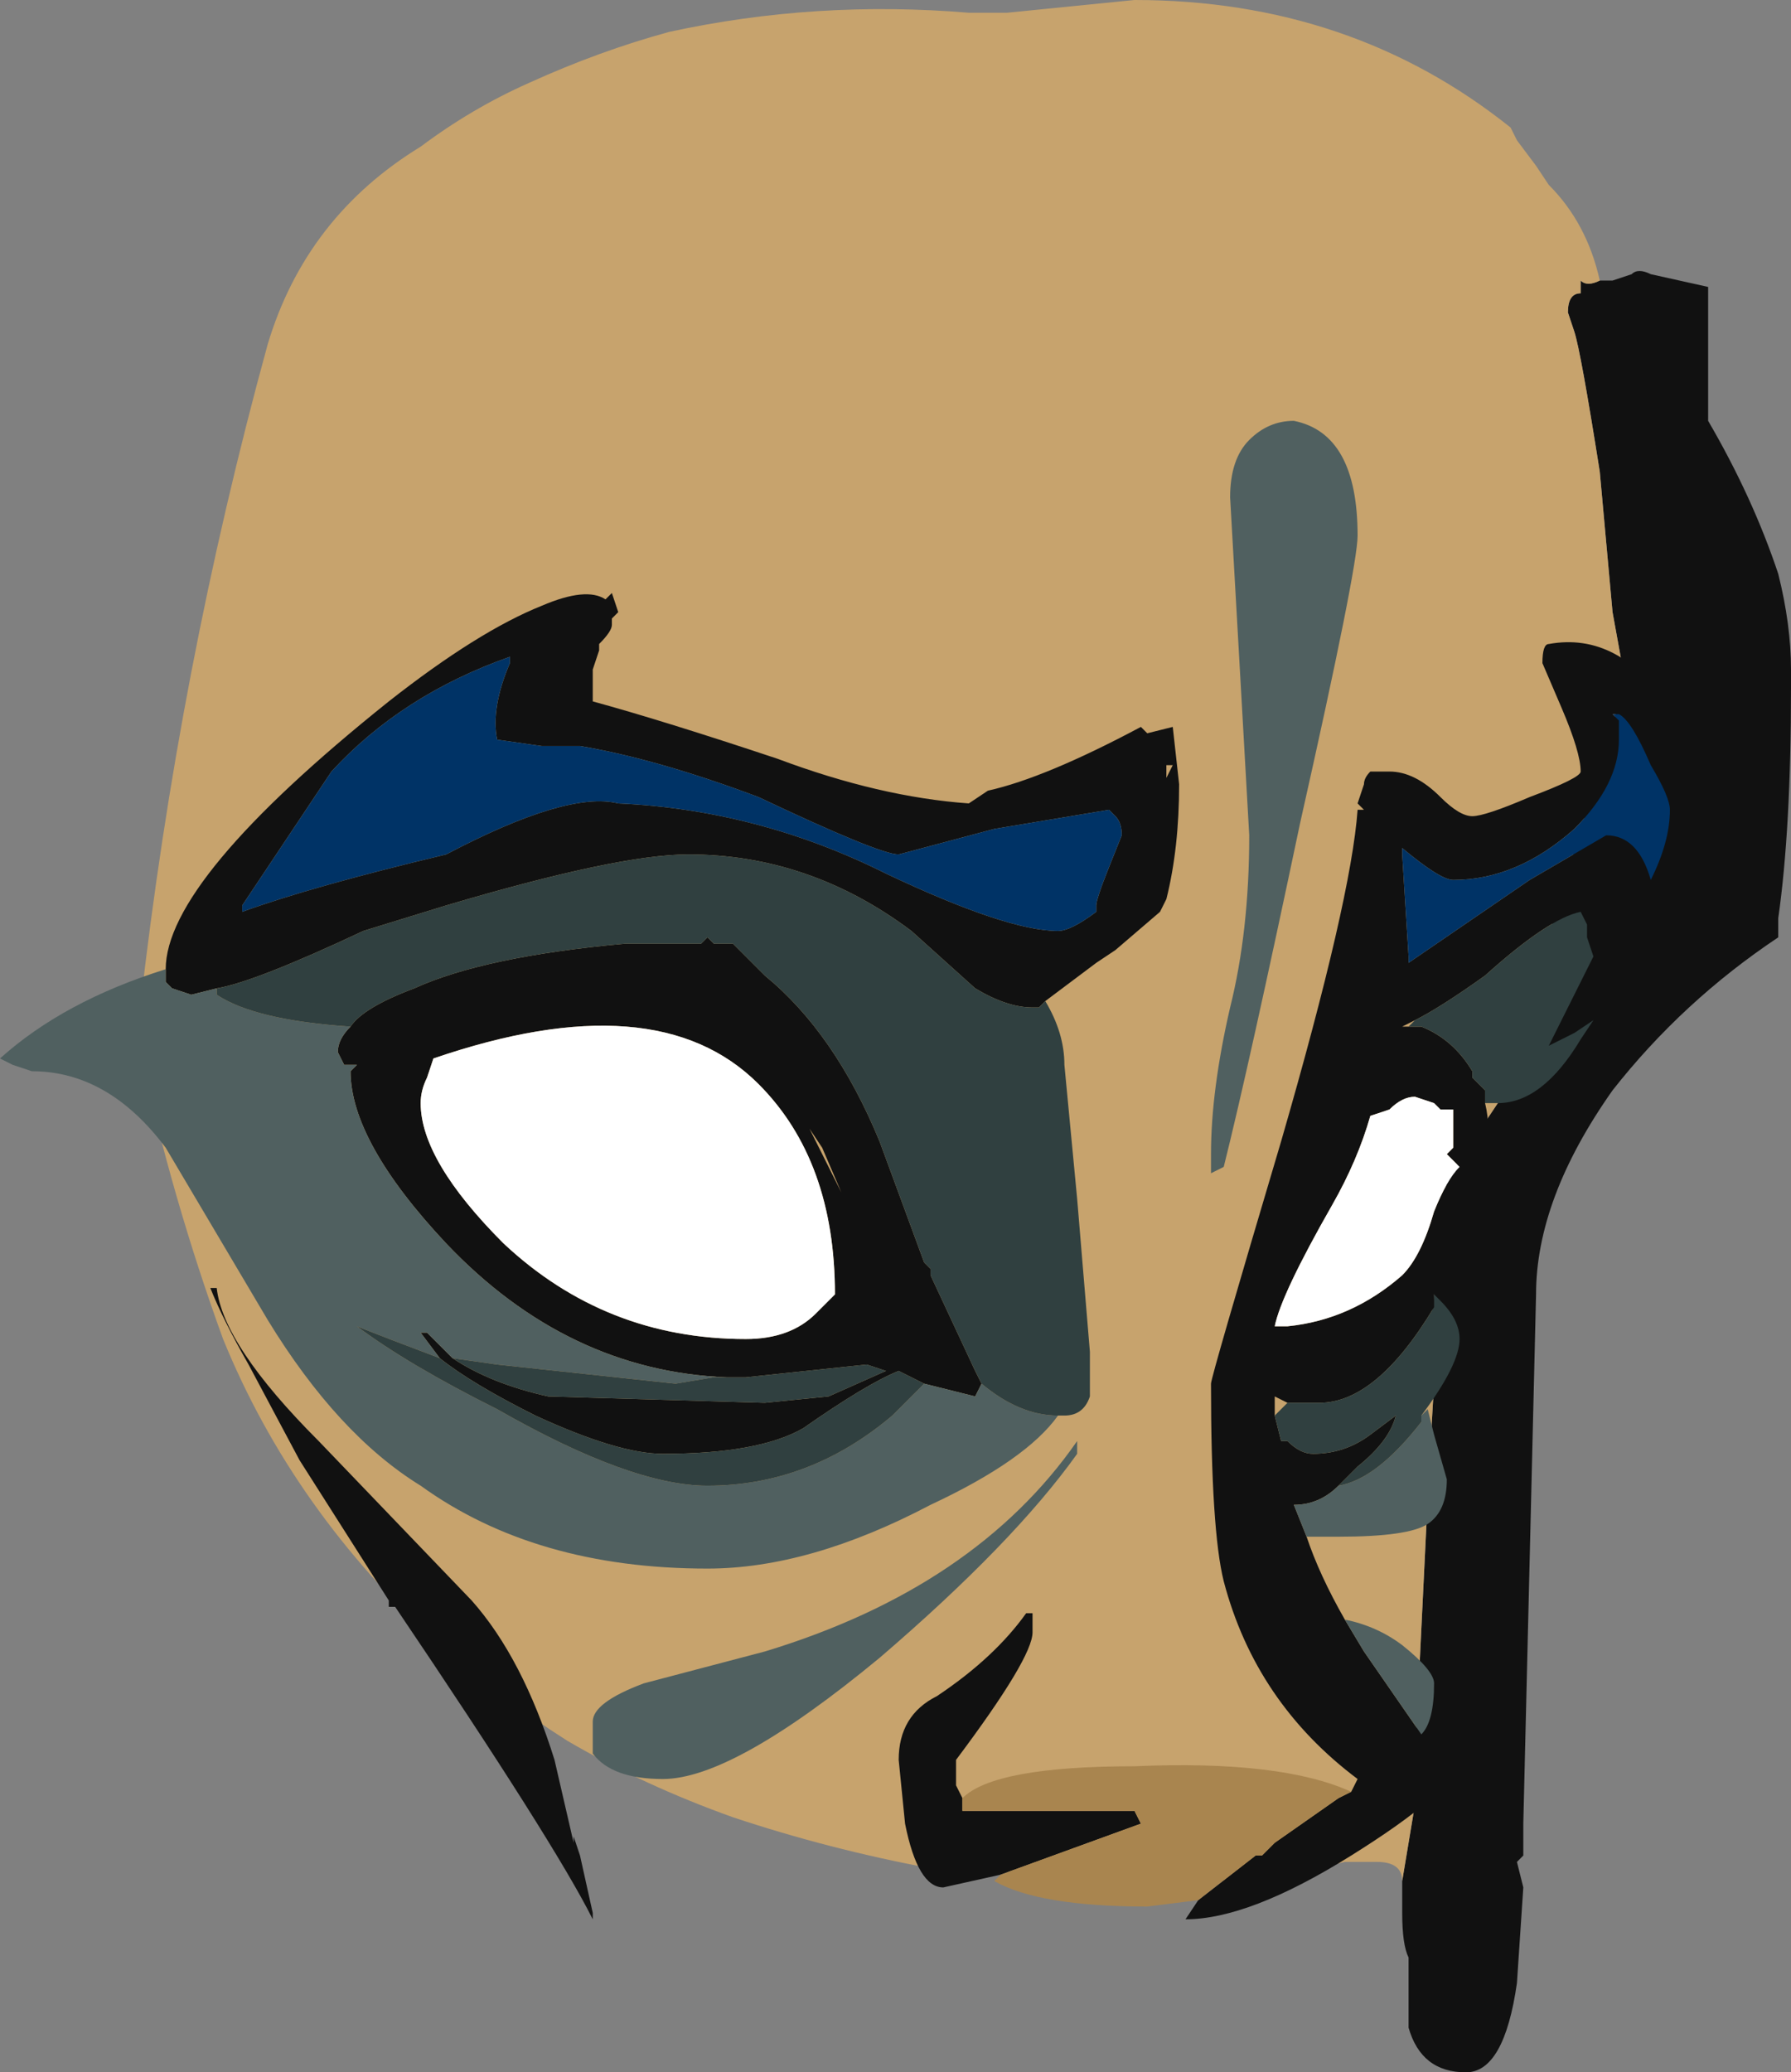 <?xml version="1.0" encoding="UTF-8" standalone="no"?>
<svg xmlns:ffdec="https://www.free-decompiler.com/flash" xmlns:xlink="http://www.w3.org/1999/xlink" ffdec:objectType="frame" height="113.75px" width="98.35px" xmlns="http://www.w3.org/2000/svg">
  <rect width="100%" height="100%" fill="#808080" stroke="none"/>
  <g transform="matrix(1.0, 0.0, 0.0, 1.0, 22.4, 74.2)">
    <use ffdec:characterId="352" height="16.25" transform="matrix(7.0, 0.0, 0.0, 7.0, -22.4, -74.2)" width="14.05" xlink:href="#shape0"/>
  </g>
  <defs>
    <g id="shape0" transform="matrix(1.0, 0.0, 0.0, 1.0, 3.2, 10.6)">
      <path d="M9.35 -8.4 L9.45 -8.4 9.6 -8.45 Q9.65 -8.5 9.75 -8.45 L10.2 -8.35 10.2 -7.3 Q10.55 -6.7 10.75 -6.1 10.85 -5.7 10.85 -5.35 L10.85 -5.2 Q10.85 -4.1 10.75 -3.4 L10.75 -3.25 Q10.0 -2.75 9.45 -2.05 8.85 -1.2 8.85 -0.45 L8.75 3.7 8.75 3.95 8.7 4.0 8.75 4.2 8.7 4.95 Q8.6 5.65 8.3 5.65 7.95 5.65 7.85 5.3 L7.85 4.75 Q7.8 4.65 7.8 4.4 L7.8 4.15 7.9 3.55 7.9 3.2 8.0 1.15 8.0 1.1 8.05 0.25 8.0 0.0 8.15 -1.35 8.55 -1.95 9.55 -5.25 9.45 -5.8 9.35 -6.9 Q9.2 -7.85 9.15 -8.0 L9.1 -8.15 Q9.1 -8.3 9.2 -8.3 L9.2 -8.4 Q9.25 -8.35 9.35 -8.4" fill="#111111" fill-rule="evenodd" stroke="none"/>
      <path d="M7.8 4.15 Q7.8 4.0 7.6 4.0 L7.35 4.0 Q6.75 4.15 6.35 4.15 L4.1 4.05 Q3.3 3.9 2.55 3.65 1.85 3.4 1.25 3.05 0.7 2.7 0.25 2.3 -0.9 1.25 -1.45 -0.1 -1.85 -1.2 -2.1 -2.35 L-2.1 -2.7 Q-1.8 -5.35 -1.1 -7.9 -0.8 -8.9 0.1 -9.45 0.5 -9.75 0.95 -9.95 1.5 -10.2 2.05 -10.35 3.2 -10.6 4.4 -10.5 L4.7 -10.5 5.7 -10.6 Q7.4 -10.6 8.65 -9.6 L8.7 -9.5 8.85 -9.3 8.95 -9.15 Q9.25 -8.85 9.35 -8.4 9.25 -8.35 9.2 -8.4 L9.2 -8.3 Q9.1 -8.3 9.1 -8.15 L9.15 -8.0 Q9.2 -7.85 9.35 -6.9 L9.45 -5.8 9.55 -5.25 8.55 -1.95 8.15 -1.35 8.0 0.0 8.05 0.25 8.0 1.1 8.0 1.15 7.9 3.2 7.9 3.55 7.8 4.15" fill="#c7a36d" fill-rule="evenodd" stroke="none"/>
      <path d="M5.6 -4.05 Q5.6 -4.15 5.55 -4.2 L5.5 -4.25 4.6 -4.1 3.85 -3.9 Q3.7 -3.9 2.75 -4.35 1.95 -4.65 1.35 -4.75 L1.05 -4.75 0.7 -4.8 Q0.65 -5.05 0.8 -5.4 L0.8 -5.45 Q-0.05 -5.15 -0.6 -4.55 L-1.3 -3.5 -1.3 -3.45 Q-0.75 -3.65 0.3 -3.9 1.25 -4.4 1.65 -4.3 2.75 -4.25 3.75 -3.75 4.7 -3.3 5.1 -3.3 5.2 -3.3 5.4 -3.45 L5.4 -3.5 Q5.4 -3.55 5.5 -3.8 L5.6 -4.05 M-1.9 -3.0 Q-1.9 -3.7 -0.15 -5.1 0.55 -5.65 1.05 -5.85 1.4 -6.0 1.55 -5.9 L1.6 -5.95 1.65 -5.8 1.6 -5.75 1.6 -5.7 Q1.6 -5.65 1.5 -5.55 L1.5 -5.5 1.45 -5.35 1.45 -5.1 Q2.0 -4.95 2.9 -4.65 3.7 -4.35 4.4 -4.3 L4.55 -4.4 Q5.0 -4.5 5.75 -4.9 L5.8 -4.85 6.0 -4.9 6.05 -4.45 Q6.05 -3.95 5.95 -3.55 L5.9 -3.45 5.55 -3.15 5.4 -3.05 5.0 -2.75 4.95 -2.7 4.9 -2.7 Q4.7 -2.7 4.45 -2.85 L3.95 -3.3 Q3.15 -3.9 2.2 -3.9 1.65 -3.9 0.3 -3.5 L-0.35 -3.3 Q-1.2 -2.9 -1.5 -2.85 L-1.7 -2.8 -1.85 -2.85 -1.9 -2.9 -1.9 -3.0 M-0.45 -2.55 Q-0.35 -2.7 0.05 -2.85 0.6 -3.1 1.7 -3.2 L2.3 -3.2 2.35 -3.25 2.4 -3.2 2.55 -3.2 2.8 -2.95 Q3.35 -2.5 3.7 -1.65 L4.05 -0.7 4.1 -0.65 4.1 -0.6 4.45 0.15 4.5 0.25 4.45 0.35 4.05 0.25 3.85 0.15 Q3.6 0.25 3.1 0.6 2.75 0.8 2.0 0.8 1.65 0.8 1.0 0.5 0.5 0.25 0.25 0.05 L0.1 -0.15 0.15 -0.15 Q0.25 -0.05 0.35 0.05 0.65 0.25 1.1 0.35 L2.8 0.4 3.3 0.35 3.75 0.15 3.6 0.1 2.65 0.2 2.5 0.2 Q1.25 0.15 0.3 -0.85 -0.45 -1.65 -0.45 -2.2 L-0.4 -2.25 -0.5 -2.25 -0.55 -2.35 Q-0.55 -2.45 -0.45 -2.55 M0.1 -1.95 Q0.1 -1.5 0.75 -0.85 1.55 -0.1 2.65 -0.1 3.0 -0.1 3.2 -0.3 L3.35 -0.45 Q3.35 -1.5 2.75 -2.1 1.95 -2.9 0.2 -2.3 L0.15 -2.15 Q0.1 -2.05 0.1 -1.95 M3.25 -1.6 L3.15 -1.75 3.4 -1.25 3.25 -1.6 M7.4 3.45 L7.45 3.35 Q6.65 2.75 6.4 1.8 6.3 1.4 6.3 0.25 6.3 0.2 6.85 -1.65 7.4 -3.55 7.45 -4.25 L7.5 -4.25 7.45 -4.3 7.5 -4.45 Q7.5 -4.5 7.55 -4.55 L7.7 -4.55 Q7.9 -4.55 8.1 -4.35 8.25 -4.2 8.35 -4.2 8.45 -4.2 8.8 -4.35 9.2 -4.5 9.2 -4.55 9.2 -4.7 9.05 -5.05 L8.9 -5.4 Q8.9 -5.55 8.95 -5.55 9.5 -5.65 9.9 -5.05 10.25 -4.55 10.25 -4.05 10.25 -3.75 10.1 -3.45 10.0 -3.2 9.8 -3.15 9.8 -2.95 9.65 -2.85 L9.3 -2.6 9.15 -2.5 8.95 -2.4 9.3 -3.1 9.25 -3.25 9.25 -3.35 9.2 -3.45 Q8.95 -3.4 8.45 -2.95 8.1 -2.7 7.9 -2.6 L7.8 -2.55 7.85 -2.55 7.95 -2.55 Q8.2 -2.45 8.35 -2.2 L8.35 -2.15 8.45 -2.05 8.45 -1.95 Q8.5 -1.75 8.45 -1.5 L8.4 -1.45 8.4 -1.3 Q8.4 -1.0 8.05 -0.45 L8.05 -0.35 Q7.6 0.4 7.15 0.4 L6.9 0.4 6.8 0.35 6.8 0.5 6.85 0.7 6.9 0.7 Q7.0 0.8 7.1 0.8 7.35 0.8 7.55 0.65 L7.75 0.5 Q7.7 0.7 7.45 0.9 L7.3 1.05 Q7.15 1.2 6.95 1.2 L7.05 1.45 Q7.15 1.75 7.35 2.1 L7.5 2.35 7.95 3.0 8.2 3.25 Q8.2 3.45 7.4 3.95 6.6 4.45 6.1 4.45 L6.2 4.3 6.65 3.95 6.7 3.95 6.8 3.85 7.3 3.5 7.4 3.45 M4.65 4.1 L4.2 4.2 Q4.0 4.2 3.9 3.7 L3.85 3.2 Q3.85 2.85 4.15 2.7 4.6 2.4 4.85 2.05 L4.9 2.05 4.9 2.2 Q4.9 2.4 4.3 3.2 L4.3 3.4 4.35 3.5 4.35 3.6 5.7 3.6 5.75 3.7 4.65 4.1 M9.5 -5.0 L9.45 -5.0 9.5 -4.95 9.5 -4.8 Q9.5 -4.45 9.15 -4.1 8.7 -3.7 8.2 -3.7 8.1 -3.7 7.8 -3.95 L7.8 -3.9 7.85 -3.1 7.85 -3.05 8.8 -3.7 9.4 -4.05 Q9.65 -4.05 9.75 -3.7 9.9 -4.0 9.9 -4.25 9.9 -4.35 9.75 -4.6 9.6 -4.95 9.5 -5.0 M5.95 -4.55 L5.95 -4.5 6.0 -4.6 5.95 -4.6 5.95 -4.55 M7.7 -1.9 L7.55 -1.85 Q7.45 -1.5 7.25 -1.15 6.85 -0.45 6.8 -0.2 L6.9 -0.2 Q7.4 -0.25 7.8 -0.6 7.95 -0.75 8.05 -1.1 8.15 -1.35 8.25 -1.45 L8.15 -1.55 8.2 -1.6 8.2 -1.9 8.1 -1.9 8.05 -1.95 7.9 -2.0 Q7.8 -2.0 7.7 -1.9 M1.15 3.2 L1.3 3.85 1.3 3.8 1.35 3.95 1.45 4.4 1.45 4.45 Q1.15 3.85 -0.1 2.0 L-0.15 2.0 -0.15 1.95 -0.85 0.85 -1.25 0.1 Q-1.45 -0.25 -1.55 -0.5 L-1.5 -0.5 Q-1.45 -0.05 -0.7 0.7 L0.5 1.95 Q0.9 2.4 1.15 3.2" fill="#111111" fill-rule="evenodd" stroke="none"/>
      <path d="M6.2 4.3 L5.8 4.35 Q4.95 4.35 4.6 4.15 L4.65 4.1 5.75 3.7 5.7 3.6 4.35 3.6 4.35 3.5 Q4.6 3.25 5.7 3.25 6.85 3.2 7.4 3.45 L7.3 3.5 6.8 3.85 6.7 3.95 6.65 3.95 6.2 4.3" fill="#a9854f" fill-rule="evenodd" stroke="none"/>
      <path d="M0.1 -1.95 Q0.1 -2.05 0.15 -2.15 L0.2 -2.3 Q1.95 -2.9 2.75 -2.1 3.35 -1.5 3.35 -0.45 L3.2 -0.3 Q3.0 -0.1 2.65 -0.1 1.55 -0.1 0.75 -0.85 0.1 -1.5 0.1 -1.95 M7.7 -1.9 Q7.8 -2.0 7.9 -2.0 L8.05 -1.95 8.1 -1.9 8.2 -1.9 8.2 -1.6 8.15 -1.55 8.25 -1.45 Q8.15 -1.35 8.05 -1.1 7.95 -0.75 7.8 -0.6 7.4 -0.25 6.9 -0.2 L6.8 -0.2 Q6.85 -0.45 7.25 -1.15 7.45 -1.5 7.55 -1.85 L7.7 -1.9" fill="#ffffff" fill-rule="evenodd" stroke="none"/>
      <path d="M5.6 -4.05 L5.5 -3.8 Q5.4 -3.55 5.4 -3.5 L5.4 -3.45 Q5.2 -3.3 5.1 -3.3 4.7 -3.3 3.75 -3.75 2.75 -4.25 1.65 -4.3 1.25 -4.4 0.3 -3.9 -0.75 -3.65 -1.3 -3.45 L-1.3 -3.5 -0.6 -4.55 Q-0.05 -5.15 0.8 -5.45 L0.8 -5.4 Q0.65 -5.05 0.7 -4.8 L1.05 -4.75 1.35 -4.75 Q1.95 -4.65 2.75 -4.35 3.7 -3.9 3.85 -3.9 L4.6 -4.1 5.5 -4.25 5.55 -4.2 Q5.6 -4.15 5.6 -4.05 M9.5 -5.0 Q9.6 -4.95 9.75 -4.6 9.9 -4.35 9.9 -4.25 9.9 -4.0 9.75 -3.7 9.65 -4.05 9.4 -4.05 L8.8 -3.7 7.85 -3.05 7.85 -3.1 7.8 -3.9 7.8 -3.95 Q8.1 -3.7 8.2 -3.7 8.7 -3.7 9.15 -4.1 9.5 -4.45 9.5 -4.8 L9.5 -4.95 9.45 -5.0 9.5 -5.0" fill="#003366" fill-rule="evenodd" stroke="none"/>
      <path d="M6.95 -7.3 Q7.45 -7.2 7.45 -6.4 7.45 -6.15 7.0 -4.15 6.6 -2.25 6.4 -1.45 L6.3 -1.4 6.3 -1.55 Q6.3 -2.05 6.45 -2.7 6.6 -3.3 6.6 -4.05 L6.45 -6.7 Q6.45 -7.0 6.6 -7.15 6.75 -7.3 6.95 -7.3 M5.1 0.5 Q4.85 0.85 4.1 1.2 3.15 1.7 2.35 1.7 1.0 1.7 0.1 1.05 -0.55 0.65 -1.1 -0.25 L-1.9 -1.6 Q-2.35 -2.2 -2.95 -2.2 L-3.1 -2.25 -3.2 -2.3 Q-2.7 -2.75 -1.9 -3.0 L-1.9 -2.9 -1.85 -2.85 -1.7 -2.8 -1.5 -2.85 -1.5 -2.8 Q-1.2 -2.6 -0.45 -2.55 -0.55 -2.45 -0.55 -2.35 L-0.5 -2.25 -0.4 -2.25 -0.45 -2.2 Q-0.45 -1.65 0.3 -0.85 1.25 0.15 2.5 0.2 L2.4 0.2 2.1 0.25 0.7 0.1 0.35 0.05 Q0.25 -0.05 0.15 -0.15 L0.1 -0.15 0.25 0.05 Q-0.15 -0.1 -0.4 -0.2 0.0 0.1 0.7 0.45 1.75 1.05 2.35 1.05 3.15 1.05 3.8 0.5 L4.05 0.25 4.45 0.35 4.5 0.25 Q4.8 0.5 5.1 0.5 M7.95 0.5 L8.0 0.45 8.05 0.65 8.15 1.0 Q8.15 1.25 8.0 1.35 7.85 1.45 7.3 1.45 L7.05 1.45 6.95 1.2 Q7.15 1.2 7.3 1.05 7.6 1.0 7.95 0.55 L7.95 0.5 M7.35 2.1 Q7.6 2.15 7.8 2.3 8.05 2.5 8.05 2.6 8.05 2.9 7.95 3.0 L7.5 2.35 7.35 2.1 M5.25 0.8 Q4.75 1.5 3.7 2.4 2.55 3.35 2.0 3.35 1.6 3.35 1.45 3.15 L1.45 2.9 Q1.45 2.75 1.85 2.6 L2.8 2.35 Q4.45 1.85 5.25 0.7 L5.25 0.8" fill="#506060" fill-rule="evenodd" stroke="none"/>
      <path d="M5.0 -2.75 Q5.15 -2.5 5.15 -2.25 L5.25 -1.2 5.35 0.0 5.35 0.35 Q5.3 0.5 5.15 0.5 L5.1 0.5 Q4.8 0.5 4.5 0.25 L4.45 0.15 4.1 -0.6 4.1 -0.65 4.05 -0.7 3.7 -1.65 Q3.35 -2.5 2.8 -2.95 L2.55 -3.2 2.4 -3.2 2.35 -3.25 2.3 -3.2 1.7 -3.2 Q0.6 -3.1 0.05 -2.85 -0.35 -2.7 -0.45 -2.55 -1.2 -2.6 -1.5 -2.8 L-1.5 -2.85 Q-1.2 -2.9 -0.35 -3.3 L0.3 -3.5 Q1.65 -3.9 2.2 -3.9 3.15 -3.9 3.95 -3.3 L4.45 -2.85 Q4.7 -2.7 4.9 -2.7 L4.95 -2.7 5.0 -2.75 M0.35 0.05 L0.7 0.1 2.1 0.25 2.4 0.2 2.5 0.2 2.65 0.2 3.6 0.1 3.75 0.15 3.3 0.35 2.8 0.4 1.1 0.35 Q0.65 0.25 0.35 0.05 M9.3 -2.6 L9.2 -2.45 Q8.9 -1.95 8.55 -1.95 L8.45 -1.95 8.45 -2.05 8.35 -2.15 8.35 -2.2 Q8.2 -2.45 7.95 -2.55 L7.85 -2.55 7.9 -2.6 Q8.1 -2.7 8.45 -2.95 8.95 -3.4 9.2 -3.45 L9.25 -3.35 9.25 -3.25 9.3 -3.1 8.95 -2.4 9.15 -2.5 9.3 -2.6 M8.05 -0.45 L8.1 -0.4 Q8.25 -0.25 8.25 -0.1 8.25 0.1 7.95 0.5 L7.95 0.55 Q7.6 1.0 7.3 1.05 L7.45 0.9 Q7.7 0.7 7.75 0.5 L7.55 0.65 Q7.35 0.8 7.1 0.8 7.0 0.8 6.9 0.7 L6.85 0.7 6.8 0.5 6.9 0.4 7.15 0.4 Q7.6 0.4 8.05 -0.35 L8.05 -0.45 M4.05 0.25 L3.8 0.5 Q3.15 1.05 2.35 1.05 1.75 1.05 0.7 0.45 0.0 0.1 -0.4 -0.2 -0.15 -0.1 0.25 0.05 0.5 0.25 1.0 0.5 1.65 0.8 2.0 0.8 2.75 0.8 3.1 0.6 3.6 0.25 3.85 0.15 L4.05 0.25" fill="#304040" fill-rule="evenodd" stroke="none"/>
    </g>
  </defs>
</svg>
